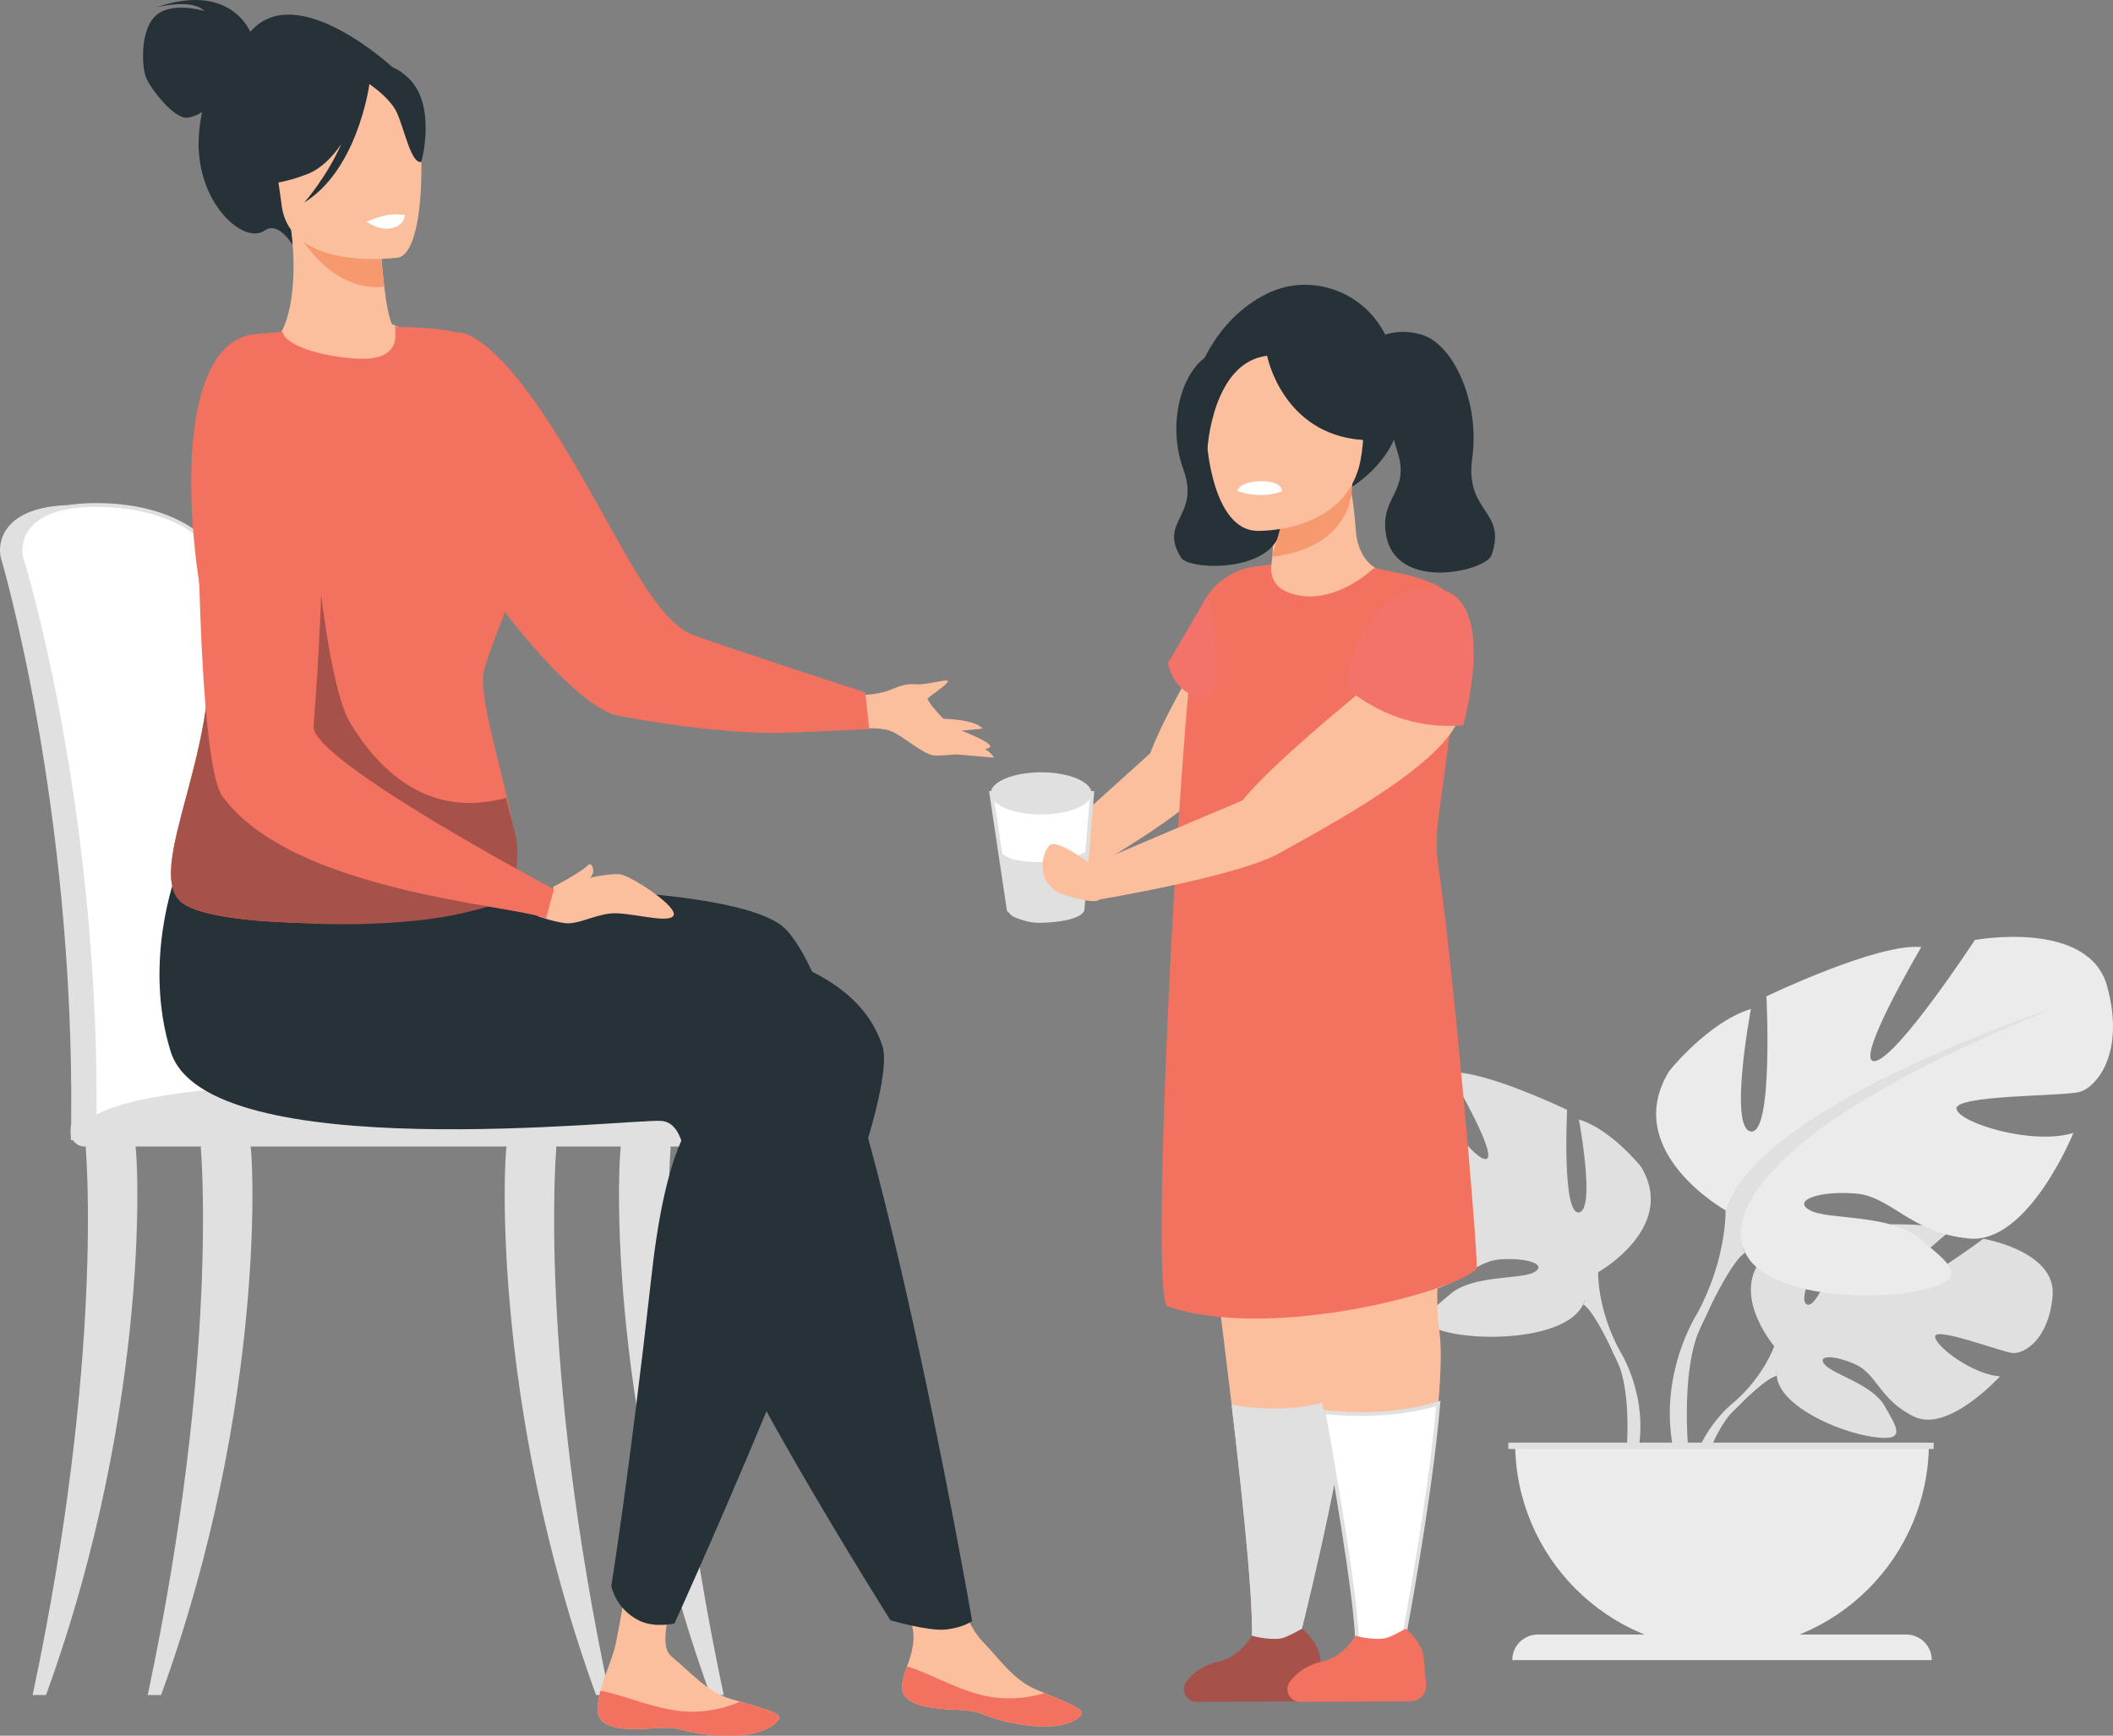 <?xml version="1.0" encoding="utf-8"?>
<!-- Generator: Adobe Illustrator 16.0.3, SVG Export Plug-In . SVG Version: 6.00 Build 0)  -->
<!DOCTYPE svg PUBLIC "-//W3C//DTD SVG 1.1//EN" "http://www.w3.org/Graphics/SVG/1.1/DTD/svg11.dtd">
<svg version="1.1" id="Layer_1" xmlns="http://www.w3.org/2000/svg" xmlns:xlink="http://www.w3.org/1999/xlink" x="0px" y="0px"
	 width="549.999px" height="451.802px" viewBox="-25.139 19.901 549.999 451.802"
	 enable-background="new -25.139 19.901 549.999 451.802" xml:space="preserve">
<rect x="-25.139" y="19.901" width="549.999" height="451.802" fill="#808080" stroke="none"/>
<g>
	<path fill="#FBBF9E" d="M300.198,177.953l21.54,13.767l13.104-23.086c0,0-6.424-1.318-7.106-10.902
		c-0.881-12.43-2.66-16.009-3.2-11.882l-18.832,8.927c0,0,0.32,1.843,0.438,4.55c0.123,2.923,0.015,6.848-0.984,10.515
		C304.301,172.99,302.785,175.956,300.198,177.953z"/>
	<g>
		<g>
			<path fill="#E0E0E0" d="M436.677,370.301c0,0-13.112-15.295-0.81-25.013c0,0,8.988-5.436,16.313-4.995
				c0,0-10.377,17.412-7.022,19.142c3.358,1.73,10.17-20.23,10.17-20.23s20.452-1.988,27.029,1.175c0,0-17.479,14.308-13.8,15.156
				c3.681,0.854,22.564-13.187,22.564-13.187s19.032,3.234,18.02,14.848c-1.014,11.609-7.574,15.195-10.458,14.89
				c-2.883-0.31-19.741-6.749-20.107-4.388c-0.368,2.361,9.779,10.084,16.888,10.441c0,0-13.417,14.803-22.337,10.527
				c-8.915-4.27-9.682-11.04-15.239-13.58c-5.558-2.537-10.302-2.533-8.006,0.061c2.296,2.59,12.354,5.105,15.533,10.729
				c3.181,5.62,6.028,9.416-3.193,8.026c-9.23-1.387-24.225-8.139-24.883-15.87C436.677,370.301,436.677,370.301,436.677,370.301z"
				/>
			<g>
				<path fill="#E0E0E0" d="M499.788,357.51c0,0-51.695-1.993-63.111,12.791c0,0-2.522,7.563-10.294,14.448l-1.209,3.301
					c0,0,8.956-9.449,12.163-10.014C437.337,378.035,432.321,359.718,499.788,357.51z"/>
				<path fill="#E0E0E0" d="M426.383,384.747c0,0-11.1,8.207-11.867,22.865l2.015,0.187c0,0,3.543-15.161,9.95-21.09
					C432.884,380.78,426.383,384.747,426.383,384.747z"/>
			</g>
		</g>
		<g>
			<path fill="#E0E0E0" d="M390.836,351.067c0,0,20.857-11.682,11.12-27.533c0,0-7.782-9.734-16.13-12.233
				c0,0,4.454,23.636,0,24.193c-4.443,0.555-3.057-26.697-3.057-26.697s-21.967-10.563-30.589-9.733c0,0,13.629,23.082,9.18,22.524
				c-4.449-0.555-19.746-23.91-19.746-23.91s-22.521-4.175-26.142,9.177c-3.61,13.348,2.227,20.02,5.562,20.854
				c3.338,0.835,24.752,0.559,24.193,3.338c-0.553,2.78-15.013,7.229-23.082,4.727c0,0,8.903,21.97,20.583,20.859
				c11.675-1.113,15.295-8.345,22.524-8.902c7.229-0.555,12.515,1.393,8.896,3.34c-3.615,1.945-15.849,0.637-21.691,5.604
				c-5.837,4.963-10.566,8.021,0.282,10.246c10.846,2.225,30.313,0.832,34.203-7.509
				C390.838,351.067,390.836,351.067,390.836,351.067z"/>
			<g>
				<path fill="#E0E0E0" d="M325.766,311.022c0,0,58.396,18.91,65.07,40.045c0,0-0.277,9.455,5.56,20.3v4.169
					c0,0-6.114-14.182-9.453-16.127C386.942,359.408,400.012,341.054,325.766,311.022z"/>
				<path fill="#E0E0E0" d="M396.396,371.366c0,0,9.009,13.677,3.876,30.32l-2.32-0.619c0,0,2.252-18.34-2.463-27.562
					C390.778,364.288,396.396,371.366,396.396,371.366z"/>
			</g>
		</g>
		<g>
			<path fill="#EBEBEB" d="M424.018,334.956c0,0-27.491-15.395-14.663-36.288c0,0,10.264-12.826,21.257-16.128
				c0,0-5.859,31.157,0,31.893c5.867,0.728,4.035-35.188,4.035-35.188s28.961-13.933,40.322-12.831c0,0-17.96,30.425-12.1,29.688
				c5.871-0.729,26.029-31.521,26.029-31.521s29.689-5.498,34.457,12.095c4.767,17.596-2.936,26.393-7.332,27.49
				c-4.396,1.104-32.625,0.736-31.892,4.4c0.731,3.666,19.796,9.529,30.426,6.232c0,0-11.729,28.956-27.128,27.49
				c-15.394-1.463-20.156-10.996-29.689-11.729c-9.529-0.732-16.496,1.832-11.729,4.396c4.763,2.567,20.892,0.844,28.59,7.389
				c7.698,6.542,13.931,10.572-0.366,13.509c-14.298,2.934-39.955,1.1-45.09-9.9C424.018,334.956,424.018,334.956,424.018,334.956z"
				/>
			<g>
				<path fill="#E0E0E0" d="M509.791,282.173c0,0-76.977,24.922-85.775,52.782c0,0,0.367,12.468-7.33,26.763v5.496
					c0,0,8.063-18.691,12.461-21.263C429.146,345.952,411.922,321.763,509.791,282.173z"/>
				<path fill="#E0E0E0" d="M416.686,361.719c0,0-11.87,18.026-5.104,39.972l3.054-0.82c0,0-2.964-24.17,3.248-36.329
					C424.095,352.385,416.686,361.719,416.686,361.719z"/>
			</g>
		</g>
		<path fill="#EBEBEB" d="M423.089,449.279c29.741,0,53.854-24.113,53.854-53.857H369.238
			C369.238,425.166,393.347,449.279,423.089,449.279z"/>
		<path fill="#EBEBEB" d="M477.688,452.019H368.493l0,0c0-3.67,2.972-6.646,6.645-6.646h95.907
			C474.713,445.372,477.688,448.349,477.688,452.019L477.688,452.019z"/>
		<rect x="367.463" y="395.422" fill="#E0E0E0" width="110.705" height="1.651"/>
	</g>
	<path fill="#FBBF9E" d="M298.853,171.35c0,0-19.785,31.179-24.568,44.592c0,0-29.704,26.75-31.584,28.732
		c-1.88,1.979,4.983,7.783,4.983,7.783s31.976-17.46,40.032-26.57c8.05-9.105,35.588-38.284,32.497-50.711
		C317.122,162.752,298.853,171.35,298.853,171.35z"/>
	<g>
		<path fill="#E0E0E0" d="M40.321,271.519c-1.188-27.162-3.746-50.785-6.809-67.268c-4.882-26.261-9.275-41.373-9.326-41.529
			c-0.644-2.314-9.932-11.656-30.585-11.366c-20.648,0.286-18.69,12.541-18.69,12.541l0,0c-0.002,0.415,0.055,0.8,0.146,1.087
			c0.198,0.634,19.157,64.597,18.333,147.183c-0.01,1.152-0.151,3.162-0.063,4.495c0.001,0.005,47.859,1.147,47.872,0
			C42.87,309.442,42.054,289.448,40.321,271.519z"/>
		<path fill="#FFFFFF" stroke="#E0E0E0" stroke-miterlimit="10" d="M46.335,311.757c-0.014,1.151-0.666,2.074-1.463,2.074h-0.019
			c-0.795-0.02-1.429-0.939-1.44-2.074H2.4c-0.013,1.151-0.666,2.074-1.463,2.074H0.919c-0.811-0.02-1.454-0.969-1.444-2.137
			c0.238-23.639-1.209-45.711-3.403-65.197c-5.452-48.587-15.531-81.062-15.674-81.509c-0.091-0.292-0.146-0.672-0.146-1.091
			c0,0-1.959-12.252,18.69-12.541c20.656-0.291,29.944,9.056,30.585,11.366c0.04,0.121,2.528,8.678,5.834,24.057
			c1.098,5.096,2.279,10.943,3.494,17.472c3.061,16.479,5.62,40.104,6.806,67.266C47.396,289.446,48.003,304.542,46.335,311.757z"/>
		<path fill="#E0E0E0" d="M-3.556,313.831h160.801c0,0-3.748-14.102-96.869-12.004C-5.529,303.317-3.556,313.831-3.556,313.831z"/>
		<g>
			<path fill="#E0E0E0" d="M-16.646,461.114C2,373.283-2.794,319.392-2.818,318.713c-0.046-1.353,2.634-2.581,4.071-2.622
				c1.46-0.023,7.895-0.398,8.64,0.758c0.974,1.519,4.729,67.918-23.056,144.265L-16.646,461.114L-16.646,461.114z"/>
		</g>
		<g>
			<path fill="#E0E0E0" d="M133.49,461.114c-18.644-87.83-13.851-141.723-13.826-142.4c0.047-1.354-2.632-2.581-4.07-2.622
				c-1.46-0.022-7.894-0.397-8.639,0.759c-0.976,1.518-4.73,67.916,23.058,144.264H133.49L133.49,461.114z"/>
		</g>
		<g>
			<path fill="#E0E0E0" d="M163.245,461.114c-18.645-87.83-13.849-141.723-13.826-142.4c0.047-1.354-2.633-2.581-4.073-2.622
				c-1.46-0.022-7.894-0.397-8.639,0.759c-0.976,1.518-4.729,67.916,23.057,144.264H163.245L163.245,461.114z"/>
		</g>
		<g>
			<path fill="#E0E0E0" d="M13.31,461.114c18.645-87.83,13.849-141.723,13.826-142.4c-0.046-1.354,2.63-2.581,4.071-2.622
				c1.461-0.022,7.896-0.397,8.638,0.759c0.977,1.518,4.731,67.916-23.058,144.264H13.31L13.31,461.114z"/>
		</g>
		<path fill="#E0E0E0" d="M157.019,318.331H-3.141c-1.987,0-3.612-1.628-3.612-3.615v-0.918c0-1.988,1.625-3.609,3.612-3.609h160.16
			c1.986,0,3.611,1.623,3.611,3.609v0.918C160.63,316.702,159.005,318.331,157.019,318.331z"/>
	</g>
	<path fill="#FBBF9E" d="M326.763,368.358c0.378,3.443,0.05,8.685-0.728,14.846c-3.047,24.414-12.992,63.414-12.992,63.414
		l-12.467,1.513c0.912-6.895-1.684-33.306-5.127-62.567c-5.2-44.148-12.342-94.805-12.342-94.805s27.134-22.428,43.12-16.23
		C342.22,280.729,324.885,351.251,326.763,368.358z"/>
	<path fill="#E0E0E0" d="M326.035,383.203c-3.047,24.414-12.992,63.414-12.992,63.414l-12.467,1.513
		c0.912-6.895-1.684-33.306-5.127-62.566c4.437,0.779,16.47,2.328,26.536-1.463C323.533,383.51,324.879,383.24,326.035,383.203z"/>
	<path fill="#263238" d="M303.514,111.004c0,0-6.831-2.542-13.885,1.278c-7.057,3.819-11.167,17.682-6.73,29.863
		c4.442,12.187-6.639,13.419-0.577,22.965c2.149,3.38,26.563,4.18,26.111-9.727c-0.277-8.619-8.078-8.329-6.673-17.85
		C303.165,128.014,303.514,111.004,303.514,111.004z"/>
	<path fill="#FBBF9E" d="M349.421,365.692c0.731,4.218,0.533,11.285-0.171,19.531c-2.12,24.892-8.882,60.462-8.882,60.462
		l-12.328,2.854c0.47-6.81-3.557-32.426-8.639-61.08c-7.897-44.58-18.335-96.521-18.335-96.521s25.699-24.063,42.044-18.86
		C359.444,277.271,346.497,348.728,349.421,365.692z"/>
	<path fill="#A6524A" d="M300.728,445.674c0,0-2.962,5.435-8.604,6.699c-3.556,0.794-6.591,2.664-8.469,5.269
		c-1.591,2.207-0.023,5.281,2.691,5.27l28.675-0.162c2.442-0.018,4.332-2.133,4.075-4.561c-0.225-2.126-0.461-4.598-0.57-6.492
		c-0.237-4.142-4.719-7.861-4.719-7.861s-3.94,2.26-5.455,2.528C305.049,446.938,300.728,445.674,300.728,445.674z"/>
	<path fill="#263238" d="M286.054,118.878c0.102-0.375,4.323-15.487,18.571-22.52c11.55-5.696,25.509-0.519,31.031,11.113
		c5.556,11.688,8.396,28.138-9.875,39.846L286.054,118.878z"/>
	<path fill="#F7996E" d="M305.936,164.842c23.221-2.841,20.852-20.376,20.852-20.376l-17.717,7.069
		C309.221,154.487,307.008,161.136,305.936,164.842z"/>
	<path fill="#FBBF9E" d="M302.12,158.087c0,0,23.367,0.711,26.905-18.559c3.814-20.799-8.365-32.477-16.062-31.671
		c-15.339,1.605-22.684,9.294-23.907,15.914C287.829,130.386,289.258,157.802,302.12,158.087z"/>
	<path fill="#FFFFFF" d="M296.902,147.695c0,0,0.392-2.486,6.497-2.554c0,0,5.121-0.063,5.166,2.632
		C308.565,147.772,303.762,150.048,296.902,147.695z"/>
	<path fill="#F3725F" d="M359.184,350.256c-6.412,6.12-53.748,18.782-80.426,9.681c-4.783-1.633,2.87-149.137,7.426-177.619
		c1.254-7.813,7.458-13.89,15.294-14.952c1.328-0.184,2.761-0.354,4.313-0.508c-0.33,3.506,0.861,6.793,6.97,7.991
		c8.126,1.59,15.808-3.533,19.756-7.101c6.363,1.326,10.063,1.814,15.111,3.921c5.535,2.32,8.837,8.07,8.031,14.02l-1.525,11.246
		l-4.858,35.835c-0.618,4.5-0.581,9.063,0.104,13.559c2.067,13.621,5.356,46.797,7.563,72.035
		C358.491,336.115,359.502,349.942,359.184,350.256z"/>
	<path fill="#263238" d="M304.677,112.502c0,0,3.962,20.53,24.983,21.926c8.357,0.553,3.147-31.057-14.383-32.426
		c-17.53-1.366-30.854,10.496-29.521,21.673c1.335,11.182,3.407,12.971,3.407,12.971S290.454,114.232,304.677,112.502z"/>
	<path fill="#F3726A" d="M289.146,174.943l-10.271,17.556c0,0,1.322,8.147,9.005,8.956
		C295.564,202.265,289.146,174.943,289.146,174.943z"/>
	<path fill="#263238" d="M331.781,108.577c0,0,6.217-4.139,13.887-1.279c7.671,2.857,14.402,17.42,12.407,31.788
		c-1.995,14.365,9.131,13.576,5.027,25.328c-1.452,4.167-25.277,9.795-27.532-5.706c-1.398-9.603,6.314-10.791,3.086-21.07
		C335.43,127.359,331.781,108.577,331.781,108.577z"/>
	<path fill="#FFFFFF" stroke="#E0E0E0" stroke-miterlimit="10" d="M349.25,385.224c-2.12,24.892-8.882,60.462-8.882,60.462
		l-12.328,2.854c0.47-6.81-3.557-32.426-8.639-61.08C325.98,388.147,338.092,388.673,349.25,385.224z"/>
	<path fill="#F3725F" d="M327.69,445.674c0,0-2.964,5.435-8.604,6.699c-3.556,0.794-6.587,2.664-8.473,5.269
		c-1.588,2.207-0.021,5.281,2.694,5.27l28.677-0.162c2.441-0.018,4.334-2.133,4.078-4.561c-0.229-2.126-0.465-4.598-0.574-6.492
		c-0.234-4.142-4.723-7.861-4.723-7.861s-3.933,2.26-5.45,2.528C332.01,446.938,327.69,445.674,327.69,445.674z"/>
	<g>
		<path fill="#FBBF9E" d="M209.665,458.664c-0.39,4.914,6.462,6.021,14.387,6.313c7.924,0.29,5.553,1.942,16.431,3.768
			c10.879,1.818,15.188-1.201,15.954-2.68c0.682-1.312-4.393-3.28-9.795-5.509c-0.685-0.276-1.364-0.565-2.045-0.851
			c-6.084-2.586-9.552-7.967-14.336-12.934c-4.531-4.711-8.973-19.914-8.973-19.914l-14.786-2.956c0,0,4.32,13.679,5.834,19.523
			c0.891,3.439-0.307,7.311-1.377,10.26C210.383,455.29,209.801,456.93,209.665,458.664z"/>
		<path fill="#F3725F" d="M224.052,464.978c7.924,0.29,5.553,1.942,16.431,3.768c10.879,1.819,15.188-1.201,15.954-2.68
			c0.682-1.312-4.393-3.28-9.795-5.509l-0.084,0.09c0,0-7.596,2.689-16.436,0.41c-7.202-1.852-14.201-6.049-19.164-7.369
			c-0.574,1.604-1.156,3.241-1.292,4.977C209.277,463.578,216.127,464.685,224.052,464.978z"/>
		<path fill="#FBBF9E" d="M130.407,465.115c0.17,4.928,7.104,5.251,15.01,4.64c7.903-0.604,5.734,1.309,16.749,1.884
			c11.014,0.582,14.951-2.913,15.547-4.468c0.529-1.378-4.732-2.759-10.357-4.363c-0.707-0.197-1.418-0.404-2.126-0.613
			c-6.339-1.877-10.391-6.833-15.708-11.231c-5.035-4.164,4.554-25.977,4.554-25.977l-14.276-6.095c0,0-1.896,15.331-4.646,28.8
			c-0.709,3.475-3.298,9.275-4.025,12.331C130.734,461.681,130.345,463.378,130.407,465.115z"/>
		<path fill="#F3725F" d="M145.417,469.754c7.903-0.604,5.734,1.309,16.749,1.884c11.014,0.582,14.951-2.913,15.547-4.468
			c0.529-1.378-4.733-2.759-10.357-4.363l-0.069,0.104c0,0-7.242,3.534-16.282,2.268c-7.369-1.025-14.795-4.403-19.875-5.155
			c-0.394,1.659-0.782,3.356-0.721,5.094C130.577,470.042,137.511,470.365,145.417,469.754z"/>
		<g>
			<path fill="#263238" d="M40.004,28.18c-0.466-1.096-5.913-12.748-24.402-6.392c0,0,9.381-2.36,12.444,0.989
				c0,0-7.977-2.536-12.354,0.937c-4.377,3.475-3.962,13.311-2.892,16.19c1.065,2.877,7.37,11.064,10.83,10.642
				c1.309-0.161,2.656-0.766,3.827-1.462c-0.339,1.637-0.608,3.396-0.775,5.316c-1.56,17.736,11.54,29.472,17.088,25.5
				c3.559-2.554,7.259,3.768,7.259,3.768L77.54,37.864C77.54,37.866,52.255,14.072,40.004,28.18z"/>
			<path fill="#FBBF9E" d="M89.736,136.062c-25.11,11.225-43.985-28.39-42.347-28.797c2.509-2.839,5.099-12.956,3.259-27.522
				l1.3,0.091l21.84,1.613c0,0,0.34,6.777,1.094,13.097c0.5,4.152,1.181,8.111,2.068,9.838c0.262,0.513,4.992,1.196,5.003,1.208
				C82.321,105.993,96.434,133.068,89.736,136.062z"/>
			<path fill="#263238" d="M20.448,253.375c0,0-9.875,30.776,12.157,45.375c29.522,19.56,111.373,2.884,120.714,12.877
				c2.366,2.526-4.79,3.81-8.823,39.972c-5.805,52.016-10.508,81.109-10.508,81.109s1.01,5.942,7.209,9.012
				c4.063,2.017,9.222,0.771,9.222,0.771s60.118-131.994,54.13-150.306c-10.371-31.717-67.789-28.604-134.343-47.346
				C29.566,233.396,20.448,253.375,20.448,253.375z"/>
			<path fill="#263238" d="M51.601,252.708c29.227-2.704,108.978-4.078,126.225,7.77c21.226,14.588,50.077,181.362,50.077,181.362
				s-2.217,1.764-7.044,2.236c-4.486,0.438-14.235-2.435-14.235-2.435s-47.422-75.109-50.274-93.906
				c-2.851-18.793-1.384-35.502-9.405-36.07c-8.021-0.563-118.238,12.145-127.647-18.02c-7.351-23.564,1.461-46.361,1.461-46.361
				S24.636,255.199,51.601,252.708z"/>
			<path fill="#F7996E" d="M73.79,81.454c0,0,0.336,6.769,1.094,13.095c-11.973,1.12-19.61-8.993-22.93-14.71L73.79,81.454z"/>
			<path fill="#FBBF9E" d="M78.505,86.954c0,0-28.173,3.914-30.341-13.668c-2.168-17.58-7.268-28.916,10.63-32.161
				c17.896-3.241,22.226,3.034,24.377,8.727C85.323,55.546,85.778,85.48,78.505,86.954z"/>
			<path fill="#263238" d="M81.136,40.177c-5.011-4.756-8.166-3.192-9.818-1.374C54.85,32.204,46.44,45.961,46.44,45.961
				c-0.347,12.85-8.562,21.188-8.562,21.188s5.535,2.551,17.022-1.951c3.51-1.374,6.433-4.344,8.799-7.803
				c-3.817,8.634-9.644,15.228-9.644,15.228c13.371-8.282,16.651-28.684,16.961-30.837c1.916,1.335,5.722,4.284,7.159,7.454
				c1.956,4.302,3.715,13.446,6.364,12.804C84.541,62.044,88.651,47.309,81.136,40.177z"/>
			<path fill="#FBBF9E" d="M199.764,200.796c0,0,3.278-0.155,5.746-0.933c2.467-0.775,4.265-2.095,7.556-1.846
				c3.295,0.257,8.702-1.656,8.5-0.715c-0.206,0.94-4.985,3.913-5.234,4.446c-0.249,0.542,4.649,6.59,7.401,7.746
				c2.751,1.157,9.783,3.864,8.773,4.894c-1.01,1.027-11.976,2.521-14.775,2.112c-2.8-0.407-8.232-5.333-11.101-6.349
				c-2.867-1.017-7.327-0.598-7.327-0.598L199.764,200.796z"/>
			<path fill="#FBBF9E" d="M218.967,206.944c0,0,9.596-0.025,11.652,2.611l-7.476,0.741L218.967,206.944z"/>
			<path fill="#FBBF9E" d="M220.085,215.94l13.534,1.184c0,0-1.128-1.922-3.412-2.743
				C227.919,213.558,220.085,215.94,220.085,215.94z"/>
			<g>
				<path fill="#FBBF9E" d="M119.012,250.668c0,0,14.279-4.042,17.679-3.097c3.402,0.949,15.054,8.664,13.416,10.758
					c-1.64,2.097-11.902-1.258-16.626-0.622c-4.723,0.636-8.379,2.967-11.778,2.462c-3.4-0.505-6.957-1.84-6.957-1.84
					L119.012,250.668z"/>
				<path fill="#FBBF9E" d="M119.012,250.668c0,0,6.988-3.587,8.973-5.635c0.252-0.255,0.676-0.197,0.868,0.103
					c0.533,0.844,1.031,2.463-1.421,4.079C123.907,251.531,119.012,250.668,119.012,250.668z"/>
			</g>
			<path fill="#FFFFFF" d="M70.216,77.586c0.288,0,2.965,2.392,6.505,1.722c3.541-0.668,3.507-3.445,3.507-3.445
				s-2.415-0.38-4.539,0C73.565,76.246,70.216,77.586,70.216,77.586z"/>
		</g>
		<path fill="#F3725F" d="M94.093,106.452c0,0,7.852-1.266,24.286,24.405c16.431,25.676,25.745,50.369,37.154,54.445
			c11.41,4.075,44.548,14.854,44.548,14.854l1.032,9.506c0,0-1.18,0.128-21.249,0.962c-17.163,0.715-44.298-4.259-45.732-4.841
			c-14.449-5.871-38.673-39.785-42.167-48.444C88.474,148.682,94.093,106.452,94.093,106.452z"/>
		<path fill="#F3725F" d="M22.709,255.206c4.221,2.827,15.125,4.386,27.777,4.841c22.649,0.823,50.907-1.88,56.471-7.132
			c1.443-1.354,2.149-3.602,2.35-6.457c0.613-8.688-3.538-22.984-6.326-34.816c-1.808-7.688-3.041-14.33-2.031-17.724
			c3.072-10.335,12.617-31.389,13.442-38.31c0.824-6.921-7.436-43.993-18.851-48.582c-11.424-4.597-55.486,0-55.486,0
			c-17.216,3.492-17.942,40.197-12.223,71.436c0.148,0.801,0.297,1.604,0.452,2.397C34.481,212.58,10.942,247.321,22.709,255.206z"
			/>
		<path fill="#A6524A" d="M22.709,255.206c4.221,2.827,15.125,4.386,27.777,4.841c16.633,1.065,33.681,0.115,44.758-2.45
			c9.243-2.141,13.522-3.244,14.063-11.14c0.613-8.687,0.085-7.05-2.704-18.883c-20.538,5.659-33.355-7.572-40.566-19.474
			c-5.817-9.6-8.942-45.826-8.942-45.826L27.833,178.46c0.148,0.802,0.297,1.604,0.452,2.398
			C34.481,212.58,10.942,247.321,22.709,255.206z"/>
		<path fill="#F3725F" d="M46.768,106.868c0,0-19.422,2.807-20.219,22.261c-0.606,14.774-0.229,89.194,6.217,98.054
			c18.14,24.93,75.651,28.225,84.234,31.789l2.045-7.598c0,0-63.172-33.52-62.563-42.373
			C57.086,200.148,65.341,102.683,46.768,106.868z"/>
		<path fill="#FBBF9E" d="M75.775,101.31c0.949,5.587,1.918,1.171,1.979,4.56c0.04,2.036,0.958,8.35-11.178,7.304
			c-11.63-1.005-17.708-4.371-18.121-6.761c-0.489-2.833,7.678,2.082,4.598-15.327l-0.722-4.507L75.775,101.31z"/>
	</g>
	<path fill="#F59191" d="M247.582,242.408c0,0-11.11-0.082-11.729,2.526c-0.62,2.616,2.856,10.784,10.979,7.936
		c8.123-2.846,7.921-4.625,7.921-4.625L247.582,242.408z"/>
	<g>
		<path fill="#FFFFFF" stroke="#E0E0E0" stroke-miterlimit="10" d="M232.886,226.34l4.545,30.402c0,0,2.945,3.062,8.583,2.862
			c10.097-0.36,10.603-2.862,10.603-2.862l2.523-30.402H232.886z"/>
		<path fill="#E0E0E0" d="M258.981,226.42c0,3.034-5.878,5.489-13.126,5.489c-7.254,0-13.128-2.455-13.128-5.489
			c0-3.032,5.874-5.489,13.128-5.489C253.104,220.931,258.981,223.388,258.981,226.42z"/>
		<path fill="#E0E0E0" d="M257.966,241.433c0.038,1.187-0.735,15.777-2.009,16.576c-1.953,1.223-6.282,1.748-9.705,1.748
			c-2.8,0-7.371-0.357-8.59-2.066c-0.486-0.681-2.862-16.998-2.39-16.258c1.192,1.854,3.941,2.826,10.206,2.867
			C254.846,244.362,257.947,240.959,257.966,241.433z"/>
	</g>
	<path fill="#FBBF9E" d="M336.116,194.198c0,0-28.929,22.957-37.847,34.06c0,0-36.846,15.511-39.271,16.765
		c-2.423,1.25,2.152,8.992,2.152,8.992s35.938-5.992,46.531-11.953c10.601-5.963,46.188-24.479,47.349-37.232
		C356.191,192.076,336.116,194.198,336.116,194.198z"/>
	<path fill="#FBBF9E" d="M258.993,245.022c0,0-8.775-6.808-10.854-5.109c-2.078,1.699-4.273,10.303,3.909,12.97
		c8.182,2.673,9.103,1.132,9.103,1.132L258.993,245.022z"/>
	<path fill="#F3726A" d="M326.115,199.517c0,0,11.646,10.835,29.607,9.158c0,0,8.85-31.367-5.345-35.218
		C336.187,169.603,324.457,188.195,326.115,199.517z"/>
</g>
</svg>
